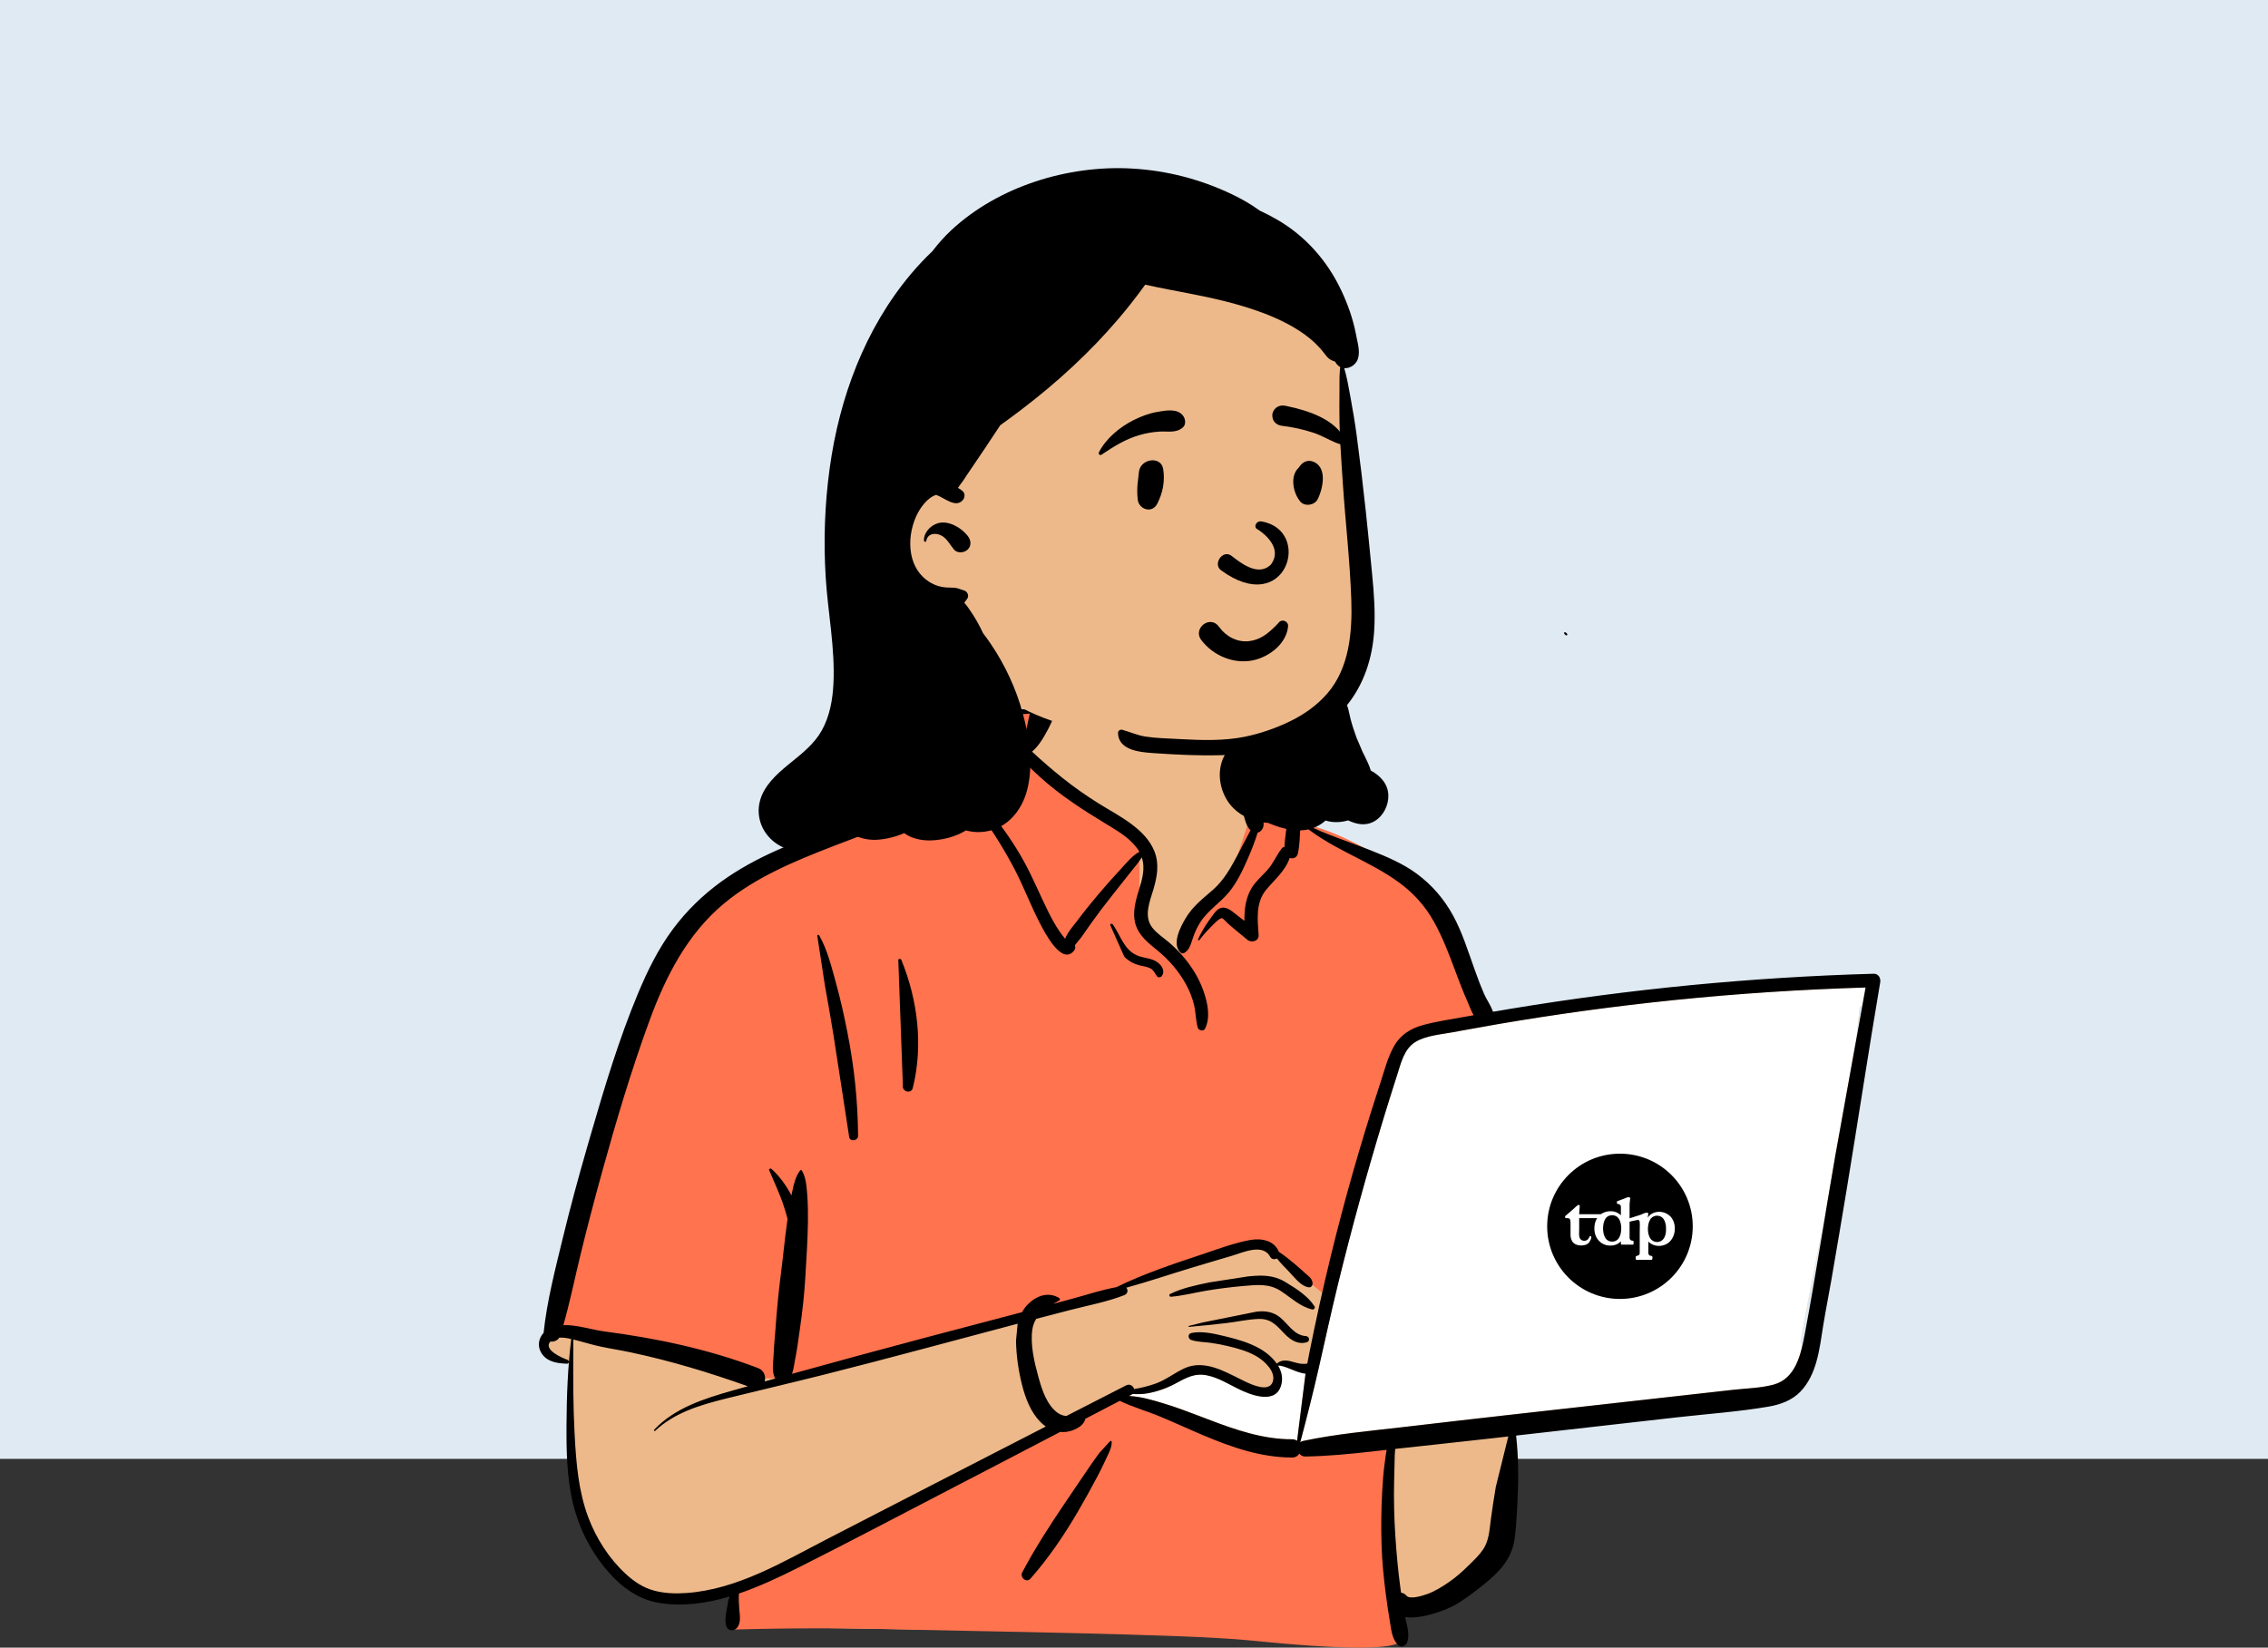 <svg xmlns="http://www.w3.org/2000/svg" fill="none" viewBox="0.5 21.77 325 236.16">
<rect x="0.5" y="21.77" width="325" height="236.16" fill="#333333" stroke="none"/>
<rect x="0.5" y="21.77" width="325" height="209.101" fill="#E0EAF3"/>
<path fill-rule="evenodd" clip-rule="evenodd" d="M265.246 162.167C262.506 162.435 259.765 162.703 257.024 162.971C243.899 163.969 230.779 166.055 217.755 167.307C217.43 166.781 216.795 166.868 216.41 167.233C215.11 167.12 213.654 166.13 212.477 167.159C212.438 167.154 212.4 167.148 212.361 167.144C210.265 163.137 208.816 158.864 207.41 154.585C206.512 151.954 205.305 149.407 203.073 147.641C199.265 145.008 190.538 139.669 186.066 139.893C185.992 139.096 185.619 138.274 185.006 137.743C186.357 135.45 180.956 133.954 180.575 134.219C180.819 126.557 177.2 119.904 169.22 118.378C162.071 116.894 151.902 116.645 148.057 124.085C147.634 124.038 143.314 124.016 142.896 124.062C142.246 123.242 135.109 131.01 138.034 133.715C111.88 145.236 97.009 143.861 89.77 176.252C88.791 179.295 88.72 182.624 87.687 185.599C84.01 194.149 81.028 203.252 80.286 212.555C78.494 213.012 78.287 216.159 80.364 216.615C81.157 216.789 81.82 217.027 82.398 217.477C81.946 225.101 83.798 242.515 84.964 242.462C87.343 250 97.953 252.128 105.464 249.479C104.169 251.905 105.464 253.43 105.464 254.726C132.492 255.745 162.044 255.158 189.064 256.555C192.521 256.506 196.156 257.4 199.565 256.885C201.644 256.389 201.648 253.133 199.539 252.731L208.754 250.738C208.548 250.66 212.552 248.008 215.578 243.051C218.395 237.507 216.478 230.814 217.755 224.783C227.724 223.971 237.858 223.624 247.718 221.942C249.063 225.948 254.882 221.157 256.732 219.23C256.73 219.227 256.728 219.224 256.725 219.221C257.621 218.977 258.339 218.142 258.363 217.152C258.99 216.259 259.122 215 258.52 214.137C261.28 198.279 265.487 182.088 267.007 166.081C267.545 165.963 268.051 165.728 268.48 165.367L268.445 165.332C269.173 164.525 269.314 163.131 268.102 162.445C267.124 161.891 266.307 162.063 265.246 162.167Z" fill="#EDB98A"/>
<path fill-rule="evenodd" clip-rule="evenodd" d="M161.017 221.518L163.128 222.856L180.401 228.399L190.956 229.736L199.593 228.399V243.115L201.32 256.877C200.553 258.278 193.259 258.278 179.441 256.877C170.632 255.983 138.438 255.55 131.108 255.359L130.693 255.348C122.079 255.1 113.571 255.1 105.167 255.348V250.187L129.157 238.337L150.653 226.296L161.017 221.518ZM148.777 122.883L150.364 124.062L146.9 129.729L163.773 143.32V154.176L169.114 159.208L172.168 154.176L176.47 148.479L179.527 139.242L178.486 133.158L180.58 132.961C180.59 133.377 180.588 133.797 180.575 134.219C180.956 133.954 186.357 135.45 185.006 137.743C185.619 138.274 185.992 139.096 186.066 139.893C190.538 139.669 199.265 145.008 203.073 147.641C205.305 149.407 206.513 151.954 207.41 154.585L207.621 155.227L207.84 155.885L208.059 156.544C209.274 160.163 210.585 163.749 212.362 167.144C212.4 167.148 212.438 167.154 212.477 167.159C213.654 166.13 215.111 167.119 216.41 167.233C216.787 166.876 217.401 166.785 217.731 167.271L217.755 167.307L201.562 170.483L190.879 207.8L181.576 200.28L176.583 201.019L163.396 205.756L148.059 209.723L113.047 219.336H108.588L82.643 213.097L80.305 212.328C81.077 203.104 84.04 194.079 87.687 185.599C88.72 182.624 88.791 179.295 89.77 176.252C97.009 143.861 111.88 145.236 138.034 133.715C135.109 131.01 142.246 123.242 142.896 124.062L142.937 124.059L143.026 124.054L143.14 124.05C144.16 124.02 147.678 124.043 148.057 124.085C148.277 123.66 148.518 123.259 148.777 122.883Z" fill="#FF734F"/>
<path fill-rule="evenodd" clip-rule="evenodd" d="M267.834 163.3L267.352 165.977C267.237 166.014 267.121 166.046 267.002 166.072C266.851 167.668 266.673 169.265 266.472 170.864L263.481 187.462C262.966 190.398 262.476 193.341 261.99 196.284L261.346 199.446L260.947 201.411C260.086 205.667 259.249 209.909 258.515 214.127C258.626 214.286 258.712 214.458 258.775 214.639L258.718 214.877L258.679 215.035L258.639 215.192C258.06 217.409 257.052 219.559 254.677 220.212C252.885 220.704 250.92 220.748 249.07 220.942L248.865 220.965L216.495 224.59C212.584 225.028 208.675 225.479 204.766 225.935L201.377 226.331C196.654 226.875 191.903 227.304 187.25 228.29C187.079 228.326 186.937 228.394 186.821 228.484C187.759 224.951 188.656 221.423 189.469 217.855C190.384 213.838 191.252 209.814 192.231 205.813C194.203 197.751 196.413 189.742 198.833 181.802C199.341 180.136 199.86 178.472 200.391 176.813L200.764 175.653L201.05 174.729C201.494 173.32 202.043 171.871 203.344 171.094C204.867 170.184 206.943 170.033 208.67 169.719L209.84 169.5C211.589 169.175 213.341 168.862 215.095 168.562C223.493 167.123 231.938 165.969 240.415 165.103C249.235 164.201 258.086 163.614 266.948 163.328L267.834 163.3ZM187.492 218.64L187.575 218.647L186.366 228.273C186.172 228.138 185.927 228.055 185.627 228.056C181.661 228.068 177.859 226.805 174.182 225.418L173.622 225.205L172.061 224.607C170.474 224.002 168.879 223.41 167.253 222.919L166.596 222.721L166.262 222.623C165.032 222.265 163.738 221.94 162.458 221.859L162.283 221.85L162.656 221.655C162.71 221.626 162.758 221.594 162.801 221.56C163.505 221.612 164.211 221.598 164.954 221.465C166.352 221.214 167.711 220.73 168.959 220.056L169.516 219.755L169.744 219.634L169.895 219.557L170.045 219.481C171.117 218.949 172.141 218.616 173.495 218.899C175.031 219.221 176.377 220.046 177.762 220.742L178.007 220.864L178.173 220.944L178.341 221.023L178.512 221.1C180.384 221.939 183.364 222.845 184.083 220.31C184.371 219.291 184.145 218.337 183.645 217.501C184.577 217.42 186.244 218.515 187.492 218.64Z" fill="white"/>
<path fill-rule="evenodd" clip-rule="evenodd" d="M148.555 122.357C149.37 120.319 152.122 121.112 151.816 123.253C151.632 124.535 150.927 125.89 150.293 127.014C149.777 127.929 149.189 128.822 148.391 129.507C149.811 130.827 151.285 132.098 152.797 133.305C154.446 134.622 156.181 135.837 157.973 136.952C159.545 137.931 161.188 138.798 162.67 139.914C164.048 140.952 165.303 142.201 165.942 143.831C166.622 145.566 166.327 147.358 165.826 149.093L165.768 149.289C165.256 151.007 164.37 153.078 165.599 154.697C166.224 155.521 167.134 156.105 167.919 156.764C168.617 157.35 169.272 157.986 169.872 158.67C171.182 160.162 172.248 161.84 172.92 163.709L172.98 163.879C173.556 165.534 173.977 167.562 173.199 169.187C172.975 169.652 172.255 169.501 172.13 169.047C171.847 168.02 171.862 166.944 171.624 165.902C171.378 164.818 170.967 163.789 170.43 162.816C169.393 160.933 167.987 159.325 166.326 157.966L165.829 157.563C164.534 156.504 163.343 155.381 163.08 153.629C162.799 151.754 163.553 149.968 164.038 148.194C164.376 146.957 164.487 145.772 164.121 144.654C163.675 145.379 163.066 146.068 162.585 146.682C161.626 147.905 160.658 149.121 159.692 150.34C158.702 151.589 157.737 152.858 156.817 154.159C156.406 154.742 155.999 155.328 155.594 155.914C155.289 156.355 154.863 156.795 154.531 157.245C154.612 157.485 154.605 157.762 154.459 157.959C152.696 160.331 150.188 155.382 149.534 154.132C148.202 151.585 147.211 148.88 145.875 146.334C144.49 143.695 142.913 141.126 141.156 138.717C140.093 137.259 138.901 135.891 137.929 134.387C135.638 136.456 132.623 137.843 129.854 139.1C126.812 140.482 123.651 141.61 120.531 142.809L119.61 143.165C114.235 145.254 108.729 147.549 104.262 151.26C99.012 155.62 95.906 161.697 93.594 167.99C90.933 175.235 88.731 182.675 86.678 190.11C85.628 193.915 84.631 197.737 83.694 201.57C82.868 204.948 82.184 208.359 81.228 211.702C83.167 211.634 85.377 212.381 87.032 212.597C94.575 213.58 102.016 215.147 109.137 217.861C110.016 218.196 110.271 219.071 110.079 219.78C110.586 219.637 111.093 219.493 111.6 219.351C111.045 218.503 111.31 216.987 111.354 216.047L111.356 215.982C111.401 214.73 111.538 213.476 111.626 212.226C111.795 209.843 112.014 207.477 112.306 205.108L112.38 204.515C112.711 201.937 112.955 199.344 113.315 196.771L113.358 196.476C113.185 195.818 112.984 195.167 112.773 194.52C112.209 192.795 111.415 191.171 110.718 189.5C110.636 189.304 110.917 189.191 111.049 189.309C112.228 190.365 113.165 191.706 113.918 193.108C113.931 193.042 113.943 192.976 113.956 192.91L114.042 192.489C114.254 191.462 114.512 190.382 115.144 189.549C115.211 189.46 115.345 189.442 115.408 189.549C116.014 190.569 116.081 191.861 116.175 193.021C116.28 194.334 116.293 195.664 116.275 196.981C116.238 199.554 116.056 202.134 115.911 204.703C115.769 207.228 115.489 209.72 115.129 212.22L115.06 212.689C114.884 213.878 114.74 215.083 114.508 216.265L114.442 216.586C114.318 217.172 114.242 217.999 113.995 218.685C120.354 216.918 126.724 215.192 133.106 213.496C137.718 212.27 142.336 211.063 146.951 209.848C147.195 209.41 147.498 209.002 147.876 208.637C149.123 207.435 150.776 206.898 152.291 207.824C152.415 207.899 152.425 208.092 152.291 208.164C152.001 208.323 151.71 208.485 151.424 208.654L154.196 207.906C156.267 207.347 158.363 206.648 160.483 206.259C164.388 204.34 168.588 202.951 172.702 201.578L173.187 201.414C175.293 200.699 177.472 199.899 179.648 199.502C181.241 199.212 183.111 199.562 183.752 201.188C184.563 201.72 185.326 202.345 186.062 202.961C186.595 203.405 187.105 203.878 187.624 204.338L187.72 204.422C188.144 204.788 188.48 205.034 188.584 205.617C188.638 205.919 188.446 206.326 188.072 206.286C186.93 206.165 186.001 204.846 185.227 204.059C184.628 203.45 184.025 202.821 183.479 202.152C183.161 202.325 182.724 202.294 182.522 201.912C181.471 199.93 178.592 201.303 176.999 201.773L174.717 202.446C173.576 202.783 172.435 203.121 171.297 203.465C168.168 204.412 165.054 205.471 161.896 206.34C162.179 206.649 162.14 207.199 161.603 207.408C159.132 208.374 156.42 208.874 153.853 209.536C152.231 209.955 150.611 210.376 148.992 210.8C148.714 211.248 148.514 211.755 148.43 212.345C148.121 214.514 148.717 217.017 149.298 219.116L149.385 219.429C149.862 221.116 150.565 223.183 152.026 224.249C152.383 224.508 152.837 224.689 153.295 224.73C156.156 223.264 159.017 221.797 161.88 220.334C162.41 220.062 162.9 220.43 163.019 220.866C164.028 220.701 165.035 220.441 165.952 220.131C167.493 219.61 168.697 218.616 170.142 217.928C172.937 216.599 175.792 218.232 178.295 219.474L178.872 219.756C179.994 220.299 182.329 221.341 182.868 219.857C183.389 218.422 181.742 216.889 180.678 216.243C179.41 215.473 177.934 215.061 176.501 214.718C175.683 214.521 174.855 214.361 174.022 214.245C173.077 214.112 172.101 214.132 171.191 213.827C170.739 213.675 170.669 212.96 171.191 212.842C172.592 212.525 174.263 212.871 175.725 213.225L176.489 213.412C177.961 213.772 179.448 214.224 180.79 214.942C181.765 215.464 182.794 216.257 183.467 217.228C184.051 216.688 184.778 216.706 185.535 216.906L185.946 217.02C186.625 217.207 187.175 217.336 187.835 217.207C187.923 216.728 188.013 216.25 188.108 215.771C189.049 211.067 190.081 206.38 191.22 201.719C193.184 193.678 195.457 185.726 198.019 177.856L198.276 177.069C198.867 175.269 199.343 173.307 200.296 171.653C201.197 170.09 202.64 169.189 204.355 168.712C206.302 168.17 208.347 167.887 210.333 167.522C210.776 167.44 211.22 167.363 211.663 167.283C211.289 166.609 211.009 165.844 210.757 165.257L210.713 165.156C210.172 163.927 209.686 162.676 209.216 161.419L208.865 160.473C208.017 158.197 207.142 155.958 205.951 153.829C204.696 151.588 203.032 149.756 200.958 148.24C196.728 145.148 191.63 143.571 187.528 140.267C187.36 140.132 187.575 139.9 187.746 139.986C190.516 141.372 193.506 142.314 196.387 143.443L196.956 143.666C199.233 144.565 201.545 145.544 203.517 146.999C205.714 148.622 207.445 150.638 208.746 153.035C210.028 155.398 210.848 158.042 211.752 160.566L211.994 161.238C212.359 162.247 212.736 163.252 213.168 164.233C213.51 165.012 214.15 165.902 214.441 166.791C215.236 166.654 216.032 166.516 216.828 166.384C234.076 163.516 251.516 161.831 268.995 161.338C269.679 161.319 270.032 161.969 269.931 162.563C268.254 172.44 266.763 182.352 265.128 192.237C264.414 196.552 263.686 200.863 262.941 205.172C262.563 207.355 262.127 209.529 261.769 211.716C261.48 213.481 261.271 215.261 260.775 216.985C260.331 218.532 259.649 220.023 258.528 221.203C257.321 222.475 255.635 223.09 253.939 223.381C249.632 224.119 245.214 224.421 240.872 224.913L217.756 227.532C218.094 230.589 218.119 233.6 217.964 236.693L217.876 238.382C217.803 239.74 217.717 241.1 217.521 242.445C217.275 244.131 216.501 245.559 215.36 246.818C214.312 247.975 213.039 248.962 211.801 249.908C210.516 250.89 209.188 251.838 207.677 252.445L207.481 252.522C206.156 253.038 203.669 253.836 201.857 253.544C202.094 254.726 202.552 255.996 202.146 257.166C201.957 257.709 201.244 257.98 200.808 257.518C199.942 256.602 199.875 255.393 199.67 254.198C199.456 252.955 199.273 251.707 199.109 250.457C198.793 248.039 198.547 245.599 198.472 243.16C198.395 240.656 198.425 238.149 198.561 235.647C198.63 234.362 198.717 233.079 198.88 231.802C198.95 231.258 199.022 230.713 199.103 230.17C199.133 229.972 199.166 229.775 199.201 229.579L197.127 229.812C193.945 230.165 190.762 230.485 187.558 230.534C187.179 230.54 186.887 230.368 186.696 230.118C186.493 230.447 186.139 230.683 185.632 230.681C181.158 230.665 176.991 229.208 172.922 227.49C170.87 226.625 168.851 225.687 166.797 224.829C164.879 224.028 162.829 223.456 160.958 222.554L156.041 225.122C156.005 225.248 155.959 225.368 155.909 225.468C155.589 226.119 154.958 226.472 154.313 226.737C153.695 226.993 153.054 227.073 152.429 227.008C148.7 228.954 144.97 230.898 141.238 232.838L137.505 234.776C130.066 238.633 122.658 242.553 115.173 246.319L114.622 246.595C112.036 247.886 109.26 249.195 106.391 250.171C106.34 250.895 106.372 251.598 106.433 252.364L106.448 252.53C106.533 253.435 106.717 254.568 105.988 255.212C105.609 255.547 104.932 255.548 104.674 255.044C104.206 254.128 104.626 252.684 104.775 251.689C104.827 251.336 104.891 250.972 104.986 250.619C101.697 251.594 98.308 252.067 94.961 251.52C91.702 250.987 89.178 248.942 87.143 246.442C84.996 243.803 83.47 240.727 82.651 237.43C81.719 233.679 81.659 229.805 81.68 225.962C81.704 221.87 81.856 217.758 82.356 213.694C81.808 213.566 81.201 213.455 80.647 213.493C80.373 213.93 79.842 214.114 79.361 214.057C78.317 215.204 80.966 216.377 81.813 216.67C82.107 216.772 82.076 217.248 81.737 217.234L81.523 217.223C80.215 217.154 78.863 216.932 78.094 215.721C77.477 214.75 77.662 213.6 78.397 212.809C78.882 208.239 80.043 203.788 81.123 199.33C82.183 194.954 83.361 190.606 84.61 186.28L85.171 184.344C87.137 177.561 89.193 170.724 91.906 164.21C93.261 160.958 94.822 157.766 96.937 154.93C98.909 152.287 101.238 150.025 103.914 148.093C108.903 144.491 114.757 142.314 120.509 140.241L120.766 140.148C123.747 139.074 126.721 137.988 129.667 136.824C132.273 135.795 134.77 134.491 137.364 133.447C137.28 133.294 137.198 133.14 137.12 132.984L137.072 133.025C137.064 133.031 137.055 133.037 137.047 133.043C136.786 133.223 136.402 133.135 136.187 132.933C135.58 132.363 135.785 131.729 136.191 131.138L136.243 131.063C136.739 130.371 137.181 129.641 137.638 128.924L137.925 128.476C138.692 127.279 139.499 126.075 140.523 125.086C140.997 124.627 141.516 124.284 142.065 124.029C142.018 123.93 142.431 123.727 142.548 123.829C144.29 123.194 146.294 123.327 148.193 123.502M216.637 227.658L214.215 227.932C211.551 228.234 208.885 228.526 206.219 228.815L200.428 229.442C200.413 229.771 200.373 230.092 200.366 230.341C200.328 231.621 200.3 232.901 200.273 234.181C200.22 236.748 200.278 239.317 200.448 241.878C200.613 244.36 200.829 246.843 201.166 249.308L201.235 249.801L201.274 250.06C201.549 250.086 201.819 250.216 202.043 250.483C202.533 251.066 204.307 250.5 204.999 250.254C206.138 249.851 207.211 249.169 208.201 248.485C209.167 247.817 210.038 247.038 210.874 246.218L211.558 245.544C212.239 244.871 212.921 244.153 213.338 243.306C213.903 242.157 213.976 240.746 214.142 239.494C214.346 237.955 214.589 236.416 214.846 234.884M146.326 211.5L146.074 211.565C136.948 213.98 127.836 216.467 118.682 218.775C114.152 219.917 109.6 220.977 105.064 222.097L104.33 222.28C100.752 223.181 97.13 224.265 94.39 226.849C94.289 226.945 94.142 226.798 94.238 226.697C97.191 223.567 101.391 222.241 105.423 221.092C106.169 220.88 106.915 220.673 107.661 220.462C102.177 218.514 96.606 216.821 90.906 215.612C89.438 215.301 87.954 215.073 86.487 214.761C85.465 214.543 84.466 214.228 83.454 213.966L82.658 213.767L82.647 216.272C82.634 219.82 82.64 223.366 82.822 226.914L82.856 227.571C83.069 231.519 83.4 235.549 84.807 239.272C85.95 242.297 87.772 245.147 90.155 247.351C91.361 248.465 92.657 249.333 94.26 249.762C95.748 250.16 97.307 250.206 98.837 250.1C106.174 249.59 112.705 245.621 119.078 242.335C129.503 236.96 139.929 231.587 150.364 226.233C150.082 226.041 149.816 225.82 149.574 225.571C148.175 224.132 147.437 222.162 146.952 220.254C146.436 218.223 146.128 216.046 146.092 213.949M159.603 228.308C159.695 228.259 159.802 228.32 159.806 228.424C159.839 229.218 159.398 230 159.069 230.715L159.034 230.792C158.635 231.678 158.197 232.551 157.744 233.411C156.839 235.13 155.899 236.83 154.917 238.506C152.943 241.878 150.75 245.107 148.158 248.043C147.572 248.706 146.609 247.856 146.985 247.142C148.797 243.7 150.909 240.45 153.083 237.228C154.171 235.615 155.259 234 156.358 232.394C156.816 231.724 157.281 231.056 157.758 230.399L158.046 230.006M267.839 163.31C258.681 163.585 249.534 164.18 240.419 165.112C231.943 165.979 223.498 167.133 215.1 168.571C213.346 168.871 211.594 169.184 209.844 169.509L208.795 169.706C207.045 170.036 204.907 170.172 203.349 171.103C201.706 172.085 201.262 174.136 200.716 175.827C200.073 177.817 199.447 179.812 198.838 181.812C196.418 189.752 194.208 197.76 192.236 205.822C191.257 209.824 190.388 213.848 189.473 217.864C188.66 221.432 187.763 224.96 186.826 228.493C186.942 228.404 187.083 228.336 187.254 228.299C191.908 227.313 196.659 226.885 201.382 226.34L201.839 226.287C206.725 225.715 211.611 225.147 216.5 224.599L248.87 220.974C250.779 220.76 252.824 220.731 254.682 220.221C257.84 219.354 258.581 215.837 259.11 213.036L259.126 212.951C260.724 204.49 261.996 195.954 263.486 187.471M187.579 218.656C186.323 218.574 184.603 217.428 183.649 217.51C184.15 218.346 184.376 219.3 184.087 220.319C183.284 223.154 179.654 221.687 177.905 220.821C176.471 220.111 175.087 219.241 173.499 218.909C171.701 218.532 170.483 219.244 168.963 220.065C167.716 220.739 166.357 221.223 164.959 221.474C164.216 221.607 163.51 221.621 162.805 221.569C162.763 221.604 162.715 221.636 162.661 221.664L162.288 221.859C163.973 221.936 165.69 222.454 167.258 222.928C168.883 223.419 170.479 224.011 172.066 224.617L173.627 225.214C177.478 226.683 181.464 228.078 185.632 228.065C185.932 228.065 186.177 228.147 186.37 228.282M180.548 209.774C181.79 209.623 182.936 209.785 183.928 210.59C185.124 211.56 185.928 213.17 187.648 213.276C188.15 213.306 188.266 214.009 187.768 214.155C186.487 214.533 185.451 213.843 184.578 212.947L183.992 212.337C183.13 211.448 182.335 210.761 180.872 210.814C179.306 210.871 177.737 211.232 176.18 211.415C174.417 211.623 172.655 211.8 170.886 211.952C170.804 211.959 170.79 211.831 170.867 211.812L172.848 211.321M179.35 204.719L179.555 204.699C181.357 204.525 183.006 204.518 184.616 205.484L184.925 205.67C186.377 206.548 187.957 207.584 188.865 209.006C189.013 209.239 188.768 209.513 188.519 209.454C186.775 209.037 185.499 207.762 184.032 206.808C182.385 205.737 180.684 205.914 178.807 206.08C176.989 206.241 175.172 206.462 173.372 206.764C171.68 207.048 169.983 207.495 168.275 207.637L168.275 207.634C168.08 207.633 167.969 207.342 168.168 207.243C169.902 206.38 171.91 205.972 173.796 205.578M117.616 155.899C117.613 155.757 117.814 155.704 117.884 155.827C119.057 157.882 119.67 160.401 120.295 162.665C120.95 165.037 121.478 167.433 121.953 169.847C122.914 174.734 123.426 179.593 123.461 184.575C123.466 185.286 122.302 185.475 122.188 184.746C121.433 179.901 120.709 175.051 119.948 170.207C119.564 167.77 119.119 165.343 118.692 162.914M129.228 159.479C129.142 159.195 129.556 159.1 129.662 159.359C132.016 165.114 132.814 171.636 131.302 177.707C131.071 178.636 129.705 178.233 129.879 177.316M159.594 154.365C159.582 154.153 159.859 154.12 159.963 154.266C161.078 155.831 161.541 157.927 163.498 158.736C164.475 159.14 165.575 159.069 166.438 159.751C167.015 160.208 167.458 160.928 167.024 161.619C166.885 161.842 166.494 161.954 166.304 161.711C166.027 161.358 165.881 160.935 165.505 160.67C164.975 160.296 164.259 160.273 163.651 160.097C162.865 159.87 162.172 159.473 161.604 158.882M178.229 128.26C178.344 128.202 178.455 128.239 178.528 128.338C178.633 128.479 178.62 128.616 178.492 128.713C178.663 129.063 178.866 129.938 178.895 130.066C179.013 130.583 179.138 131.096 179.268 131.61C179.532 132.645 179.763 133.688 180.027 134.724C180.307 135.822 180.64 136.908 181.011 137.979C181.035 138.048 181.061 138.119 181.089 138.191L181.131 138.299L181.142 138.283C181.217 138.164 181.374 138.247 181.356 138.372C181.338 138.487 181.315 138.6 181.295 138.715L181.334 138.817C181.577 139.467 181.743 140.152 181.298 140.726C181.131 140.941 180.948 141.068 180.72 141.106C180.353 142.308 179.894 143.488 179.402 144.621L179.258 144.952C178.534 146.605 177.763 148.237 176.611 149.644C175.353 151.181 173.623 152.23 172.527 153.914C172.017 154.697 171.662 155.521 171.375 156.405L171.266 156.741C171.062 157.367 170.826 157.973 170.237 158.34C170.049 158.457 169.767 158.42 169.615 158.26C168.407 156.987 169.672 154.61 170.401 153.377C171.414 151.663 172.88 150.567 174.348 149.274C175.93 147.88 176.94 146.015 177.916 144.178C178.514 143.053 179.091 141.903 179.699 140.773C179.064 140.214 178.861 139.104 178.646 138.332L178.626 138.263C178.27 137.027 177.988 135.759 177.809 134.485C177.638 133.261 177.566 132.054 177.611 130.823L177.624 130.509M180.59 134.088C180.45 133.896 180.682 133.679 180.875 133.719C182.045 133.96 183.189 134.666 184.24 135.236L184.352 135.297C185.191 135.747 186.034 136.299 186.475 137.174C186.953 138.124 186.914 139.22 186.849 140.253L186.842 140.349C186.762 141.589 186.75 142.876 186.486 144.093C186.351 144.715 185.785 144.891 185.301 144.744C184.725 146.555 183.106 147.89 181.924 149.32C180.417 151.142 180.7 153.603 180.858 155.798C180.922 156.687 179.812 156.94 179.24 156.466L177.922 155.376C177.703 155.194 177.484 155.012 177.265 154.829C177.078 154.672 176.892 154.514 176.708 154.354L176.434 154.112C176.312 154.003 175.774 153.405 175.617 153.381C175.236 153.32 174.332 154.32 174.022 154.633L173.983 154.672C173.4 155.241 172.874 155.853 172.384 156.503C172.293 156.622 172.117 156.523 172.181 156.385C172.621 155.448 173.132 154.552 173.738 153.713L173.861 153.546C174.265 153.004 174.806 152.048 175.519 151.888C176.389 151.693 177.257 152.561 177.89 153.043L177.93 153.074C178.231 153.299 178.529 153.528 178.826 153.758C178.795 152.124 179.002 150.472 179.85 149.064C180.447 148.071 181.342 147.335 182.108 146.481C182.961 145.531 183.406 144.363 184.178 143.373C184.278 143.246 184.415 143.177 184.563 143.155C184.593 142.359 184.71 141.556 184.801 140.769L184.828 140.533C184.92 139.678 185.137 138.633 184.716 137.832C184.319 137.075 183.408 136.541 182.733 136.028L182.182 135.602M142.606 125.044C142.254 125.247 141.924 125.5 141.626 125.815C140.685 126.809 140.012 128.045 139.358 129.235C139.006 129.876 138.666 130.523 138.311 131.162C138.156 131.441 137.997 131.716 137.837 131.99C137.762 132.117 137.542 132.368 137.432 132.523C137.554 132.693 137.68 132.86 137.808 133.025C137.857 133.088 141.231 136.749 142.407 138.181C144.208 140.375 145.818 142.693 147.194 145.174C148.542 147.604 149.568 150.176 150.816 152.652C151.441 153.892 152.139 155.123 153.028 156.196C153.063 156.238 153.099 156.278 153.134 156.319C153.474 155.405 154.344 154.427 154.771 153.866L154.811 153.813C155.78 152.512 156.803 151.25 157.849 150.01C158.804 148.878 159.783 147.77 160.786 146.68L161.163 146.272C161.862 145.52 162.75 144.396 163.773 143.859C163.663 143.664 163.536 143.472 163.39 143.282C162.432 142.034 161.077 141.129 159.74 140.312L158.873 139.787C155.605 137.804 152.388 135.729 149.551 133.152C148.05 131.788 146.57 130.36 145.308 128.77L144.862 128.207M148.059 124.062C146.529 124.19 144.876 124.16 143.462 124.656C144.719 125.84 145.914 127.118 147.142 128.322C147.251 127.508 147.474 126.703 147.664 125.91" fill="black"/>
<path fill-rule="evenodd" clip-rule="evenodd" d="M192.743 74.375C192.952 72.44 190.682 67.277 190.737 68.325C187.098 62.725 179.996 60.523 173.868 58.674C160.86 54.389 150.702 59.564 141.563 68.737C136.167 73.767 131.033 79.385 128.324 86.348C122.995 99.632 130.983 114.778 143.129 121.123C144.109 121.653 145.178 122.155 146.111 122.795C151.132 125.69 157.028 126.691 162.624 127.951C173.091 130.339 186.238 129.201 192.406 119.256C196.59 112.197 195.479 103.641 195.151 95.807C194.659 88.944 193.796 81.188 192.743 74.375Z" fill="#EDB98A"/>
<path fill-rule="evenodd" clip-rule="evenodd" d="M136.792 54.788C143.574 48.461 153.597 45.394 162.762 45.931C167.725 46.221 172.509 47.462 176.995 49.595C178.398 50.262 179.765 51.042 181.025 51.961C181.875 52.357 182.707 52.786 183.512 53.252C187.546 55.584 190.663 59.116 192.659 63.305C193.612 65.305 194.363 67.413 194.789 69.586L194.858 69.944C195.075 71.034 195.504 72.47 194.961 73.49C194.601 74.167 193.846 74.593 193.132 74.536C193.287 75.163 193.473 75.79 193.592 76.421L193.915 78.141C193.969 78.427 194.022 78.714 194.074 79.001C194.387 80.709 194.674 82.416 194.904 84.138C195.384 87.724 195.819 91.317 196.202 94.916C196.477 97.49 196.734 100.066 196.984 102.642L197.133 104.188C197.39 106.848 197.591 109.532 197.416 112.204C197.154 116.212 195.918 119.869 193.521 122.844C193.749 123.392 193.826 124.009 193.998 124.691C194.236 125.634 194.546 126.558 194.876 127.474C195.031 127.834 195.185 128.194 195.338 128.555L195.741 129.51L196.055 130.137C196.395 130.819 196.724 131.511 196.933 132.216C198.288 132.938 199.394 134.116 199.448 135.73C199.496 137.188 198.738 138.732 197.457 139.476C196.192 140.21 194.891 139.921 193.68 139.36C192.625 139.667 191.495 139.705 190.45 139.378C189.645 140.105 188.606 140.607 187.456 140.743C185.721 140.948 184.073 140.464 182.482 139.826L182.371 139.782C182.321 139.762 182.271 139.741 182.223 139.72C180.392 139.632 178.569 138.91 177.27 137.629C176.847 137.215 176.482 136.741 176.187 136.209C175.116 134.277 174.949 131.905 176.003 129.988C175.777 129.998 175.549 130.007 175.323 130.013C172.309 130.099 169.291 129.945 166.285 129.748L165.576 129.7C163.631 129.56 160.763 129.231 160.708 126.825C160.7 126.517 161.018 126.286 161.31 126.368C162.415 126.679 163.501 127.169 164.646 127.345C166.143 127.576 167.695 127.601 169.208 127.685L169.643 127.709C172.694 127.876 175.855 127.977 178.856 127.373C181.097 126.924 183.432 126.106 185.485 125.093C187.456 124.119 189.246 122.844 190.69 121.179C193.871 117.517 194.293 112.351 194.138 107.718C193.95 102.184 193.299 96.659 192.931 91.134L192.765 88.651C192.628 86.581 192.502 84.508 192.45 82.437C192.412 80.925 192.437 79.41 192.444 77.898C192.448 77.143 192.439 76.384 192.456 75.629C192.466 75.205 192.515 74.79 192.552 74.375C192.383 74.287 192.226 74.165 192.085 74.003C191.973 73.875 191.887 73.739 191.828 73.601C191.114 73.393 190.782 73.116 190.319 72.487C189.928 71.958 189.486 71.468 189.013 71.01C188.005 70.035 186.854 69.238 185.638 68.544C183.123 67.109 180.369 66.149 177.592 65.362C173.34 64.158 168.924 63.538 164.609 62.571C163.42 64.226 162.16 65.832 160.842 67.386C156.73 72.233 152.015 76.554 146.963 80.407C145.935 81.193 144.892 81.967 143.835 82.718C142.443 84.837 141.036 86.946 139.607 89.04L138.994 89.937L138.984 89.954C138.9 90.082 138.819 90.21 138.739 90.338C138.569 90.61 138.377 90.872 138.174 91.126C138.042 91.319 137.908 91.512 137.772 91.705C138.033 91.844 138.27 92.001 138.456 92.175C138.835 92.532 138.772 93.1 138.456 93.463C137.437 94.637 135.824 93.108 134.652 92.701C133.382 93.087 132.323 94.595 131.797 95.747C131.038 97.408 130.734 99.411 131.077 101.21C131.39 102.853 132.237 104.274 133.645 105.164C133.695 105.195 133.748 105.227 133.8 105.256C133.802 105.26 133.802 105.26 133.804 105.258C133.852 105.288 133.901 105.317 133.951 105.344C134.612 105.707 135.338 105.921 136.09 105.973C136.521 106.003 136.971 105.98 137.402 106.032C137.845 106.083 138.209 106.286 138.634 106.393C139.103 106.514 139.406 107.143 139.111 107.565C138.965 107.773 138.827 107.972 138.68 108.15C139.164 108.719 139.586 109.348 139.967 109.946C140.488 110.766 140.949 111.636 141.371 112.523C141.759 113.033 142.131 113.553 142.491 114.084C144.531 117.1 146.092 120.46 147.051 123.971C148.001 127.444 148.595 131.345 147.716 134.891C146.906 138.151 144.54 140.852 141.039 141.026C140.309 141.062 139.59 140.98 138.914 140.795C137.43 141.71 135.591 142.17 133.945 142.224C132.613 142.268 131.155 141.988 130.067 141.184C128.777 141.744 127.378 142.062 126.161 142.135C124.799 142.216 123.373 141.846 122.263 141.112C121.207 142.015 120.067 142.777 118.772 143.3C116.544 144.198 113.894 144.087 111.854 142.744C109.81 141.398 108.771 138.983 109.395 136.586C109.969 134.376 111.775 132.756 113.472 131.36L113.808 131.086C115.486 129.719 117.181 128.396 118.258 126.469C119.402 124.426 119.819 122.052 119.932 119.74C120.177 114.648 119.139 109.602 118.823 104.537C118.498 99.306 118.68 94.06 119.394 88.867C120.783 78.779 124.437 68.89 131.048 61.027C132.004 59.889 133.028 58.805 134.107 57.777C134.932 56.7 135.823 55.691 136.792 54.788ZM224.732 112.385C224.769 112.387 224.803 112.389 224.836 112.402C224.858 112.412 224.876 112.426 224.893 112.442L225.054 112.603C225.112 112.66 225.108 112.748 225.054 112.806C225.007 112.858 224.922 112.859 224.867 112.819L224.851 112.806L224.684 112.639C224.666 112.619 224.65 112.598 224.642 112.571C224.635 112.544 224.635 112.513 224.633 112.485C224.631 112.433 224.681 112.385 224.732 112.385ZM134.876 96.77C136.412 96.305 138.255 97.41 139.17 98.576C139.63 99.161 139.76 99.962 139.17 100.537C138.668 101.026 137.688 101.116 137.203 100.537C136.654 99.878 136.205 98.964 135.42 98.542C134.568 98.083 133.426 98.198 133.225 99.316C133.191 99.505 132.919 99.442 132.907 99.272C132.833 98.14 133.827 97.085 134.876 96.77Z" fill="black"/>
<path fill-rule="evenodd" clip-rule="evenodd" d="M175.907 116.001C174.617 115.477 173.466 114.602 172.624 113.486C172.332 113.097 172.256 112.687 172.317 112.312C172.386 111.891 172.637 111.509 172.978 111.252C173.321 110.995 173.75 110.868 174.164 110.933C174.524 110.989 174.883 111.185 175.166 111.593L175.226 111.674C175.726 112.348 176.378 112.901 177.121 113.258C177.837 113.601 178.638 113.762 179.466 113.668C181.045 113.491 182.133 112.641 183.289 111.486C183.432 111.341 183.576 111.19 183.72 111.038C183.811 110.899 183.937 110.81 184.077 110.764C184.233 110.712 184.409 110.715 184.57 110.771C184.726 110.825 184.865 110.927 184.958 111.064C185.047 111.193 185.097 111.353 185.081 111.538C184.975 112.734 184.347 113.802 183.455 114.64C182.464 115.571 181.151 116.215 179.914 116.441C178.552 116.69 177.164 116.512 175.907 116.001ZM180.557 97.546C182.006 98.423 184.215 100.469 182.655 102.644C180.82 104.561 178.178 102.362 176.876 101.368C175.669 100.597 174.312 102.579 175.432 103.479C184.841 110.416 188.659 97.775 181.29 96.514C180.479 96.375 180.177 97.274 180.557 97.546ZM163.696 89.476C163.857 87.497 166.884 87.047 167.185 89.006C167.454 90.76 167.137 92.372 166.343 93.952C165.585 95.461 163.679 94.757 163.535 93.383C163.342 91.541 163.597 90.707 163.696 89.476ZM186.739 88.6C187.161 88.049 187.771 87.674 188.501 87.886C190.782 88.55 190.109 91.775 189.308 93.344C188.873 94.197 187.466 94.413 186.83 93.662C185.794 92.438 185.298 89.994 186.615 88.788C186.651 88.726 186.691 88.663 186.739 88.6ZM166.311 80.815L166.672 80.752C167.786 80.56 169.172 80.376 169.961 81.268C170.379 81.741 170.523 82.621 169.961 83.074C168.972 83.871 167.879 83.562 166.694 83.629C165.717 83.685 164.779 83.846 163.838 84.114C161.775 84.701 160.093 85.774 158.331 86.951C158.1 87.105 157.863 86.811 157.974 86.595C158.991 84.611 160.963 82.981 162.938 81.987C163.992 81.457 165.145 81.017 166.311 80.815ZM184.66 79.926L184.936 79.982C187.937 80.607 191.836 81.855 193.257 84.79C193.311 85.206 193.254 85.294 193.208 85.353L193.192 85.372C193.154 85.422 193.123 85.49 192.943 85.547C192.892 85.535 192.842 85.522 192.791 85.509C192.139 85.339 191.624 85.105 191.125 84.861L190.584 84.596C189.956 84.29 189.323 83.994 188.652 83.776C187.22 83.311 185.747 82.983 184.251 82.808C183.926 82.77 183.614 82.661 183.368 82.475C183.134 82.297 182.955 82.052 182.874 81.726C182.769 81.303 182.799 80.984 183.026 80.603C183.197 80.317 183.442 80.119 183.723 80.005C184.01 79.889 184.336 79.861 184.66 79.926Z" fill="black"/>
<path d="M232.637 207.949C238.397 207.949 243.066 203.289 243.066 197.539C243.066 191.79 238.397 187.129 232.637 187.129C226.878 187.129 222.208 191.79 222.208 197.539C222.208 203.289 226.878 207.949 232.637 207.949Z" fill="black"/>
<path d="M234.904 201.849C235.051 201.702 235.272 201.807 235.41 201.586C235.454 201.51 235.474 201.423 235.468 201.336C235.468 201.113 235.468 200.897 235.468 200.678V198.362C235.468 197.888 235.505 197.397 235.468 196.922C235.466 196.868 235.452 196.815 235.428 196.767C235.403 196.719 235.369 196.676 235.328 196.642C235.216 196.543 233.813 196.967 233.699 196.918C233.585 196.869 233.566 196.704 233.607 196.602C233.647 196.499 233.738 196.49 233.821 196.454C233.985 196.387 235.454 195.947 235.618 195.879C235.898 195.768 236.187 195.584 236.492 195.584C236.636 195.584 236.715 195.627 236.693 195.778L236.615 196.294C237.429 195.07 239.373 195.252 240.119 196.449C240.877 197.666 240.498 199.603 239.11 200.173C238.298 200.507 237.333 200.369 236.706 199.735V200.935C236.706 201.088 236.695 201.246 236.706 201.398C236.711 201.478 236.739 201.554 236.786 201.618C236.833 201.682 236.898 201.731 236.973 201.759C237.068 201.792 237.203 201.739 237.26 201.84C237.316 201.942 237.312 202.26 237.215 202.323C237.144 202.37 236.992 202.341 236.908 202.341H235.45C235.329 202.341 235.095 202.388 234.981 202.341C234.835 202.279 234.904 201.97 234.904 201.849ZM236.725 197.2C236.578 197.856 236.614 198.671 236.974 199.258C237.06 199.39 237.171 199.502 237.301 199.59C237.432 199.678 237.578 199.739 237.732 199.769C237.887 199.799 238.045 199.799 238.199 199.767C238.353 199.735 238.499 199.672 238.628 199.583C239.201 199.171 239.278 198.288 239.235 197.645C239.191 197.001 238.967 196.238 238.27 196.058C238.098 196.011 237.917 196.003 237.741 196.035C237.565 196.067 237.399 196.138 237.254 196.242C236.956 196.469 236.804 196.843 236.725 197.2Z" fill="white"/>
<path d="M224.774 196.296C224.774 196.196 224.756 196.13 224.812 196.058C224.889 195.976 224.975 195.902 225.066 195.835L225.946 195.076C226.157 194.895 226.37 194.65 226.607 194.505C226.636 194.483 226.672 194.47 226.708 194.469C226.745 194.467 226.781 194.477 226.812 194.497C226.911 194.558 226.873 194.655 226.866 194.754L226.788 195.804H229.724C229.801 195.792 229.88 195.792 229.958 195.804C230.081 195.857 230.07 196.174 230.038 196.277C229.987 196.424 229.763 196.368 229.639 196.368H226.893C226.765 196.368 226.794 196.379 226.794 196.505V197.997C226.794 198.372 226.721 198.887 226.886 199.237C227.051 199.586 227.504 199.7 227.847 199.545C227.988 199.476 228.105 199.366 228.181 199.229C228.247 199.118 228.267 198.908 228.428 198.95C228.73 199.025 228.316 199.715 228.216 199.847C227.924 200.213 227.4 200.306 226.957 200.285C226.513 200.263 226.064 200.095 225.813 199.72C225.628 199.413 225.538 199.058 225.554 198.7C225.554 198.206 225.554 197.711 225.554 197.218C225.554 197.012 225.567 196.699 225.46 196.52C225.293 196.251 224.964 196.474 224.774 196.296Z" fill="white"/>
<path d="M228.971 197.839C228.966 197.483 229.028 197.13 229.153 196.797C229.256 196.512 229.42 196.253 229.633 196.037C229.845 195.821 230.102 195.653 230.385 195.544C230.669 195.433 230.972 195.376 231.278 195.378C231.553 195.369 231.827 195.416 232.084 195.515C232.341 195.615 232.574 195.766 232.771 195.958V194.718C232.766 194.619 232.724 194.526 232.655 194.457C232.585 194.387 232.492 194.345 232.393 194.339H232.296L232.204 194.247V193.961L233.735 193.375H234.016L234.108 193.472L234.016 194.337V199.223C234.023 199.321 234.065 199.413 234.135 199.482C234.204 199.552 234.297 199.594 234.395 199.6H234.507L234.585 199.678V200.092L234.507 200.166H232.845L232.771 200.092V199.678C232.399 200.092 231.897 200.299 231.265 200.299C230.957 200.308 230.651 200.251 230.367 200.131C230.084 200.012 229.829 199.833 229.62 199.607C229.187 199.146 228.971 198.557 228.971 197.839ZM230.287 197.131C230.192 197.598 230.192 198.08 230.287 198.547C230.333 198.756 230.408 198.958 230.51 199.147C230.605 199.324 230.745 199.473 230.917 199.577C231.101 199.68 231.308 199.734 231.518 199.734C231.728 199.734 231.935 199.68 232.119 199.577C232.289 199.473 232.429 199.327 232.526 199.154C232.629 198.965 232.704 198.762 232.749 198.551C232.848 198.085 232.848 197.602 232.749 197.135C232.704 196.925 232.629 196.722 232.526 196.533C232.429 196.357 232.287 196.209 232.115 196.105C231.932 196.002 231.725 195.948 231.515 195.948C231.304 195.948 231.097 196.002 230.914 196.105C230.742 196.209 230.601 196.358 230.507 196.535C230.406 196.722 230.333 196.923 230.287 197.131Z" fill="white"/>
</svg>